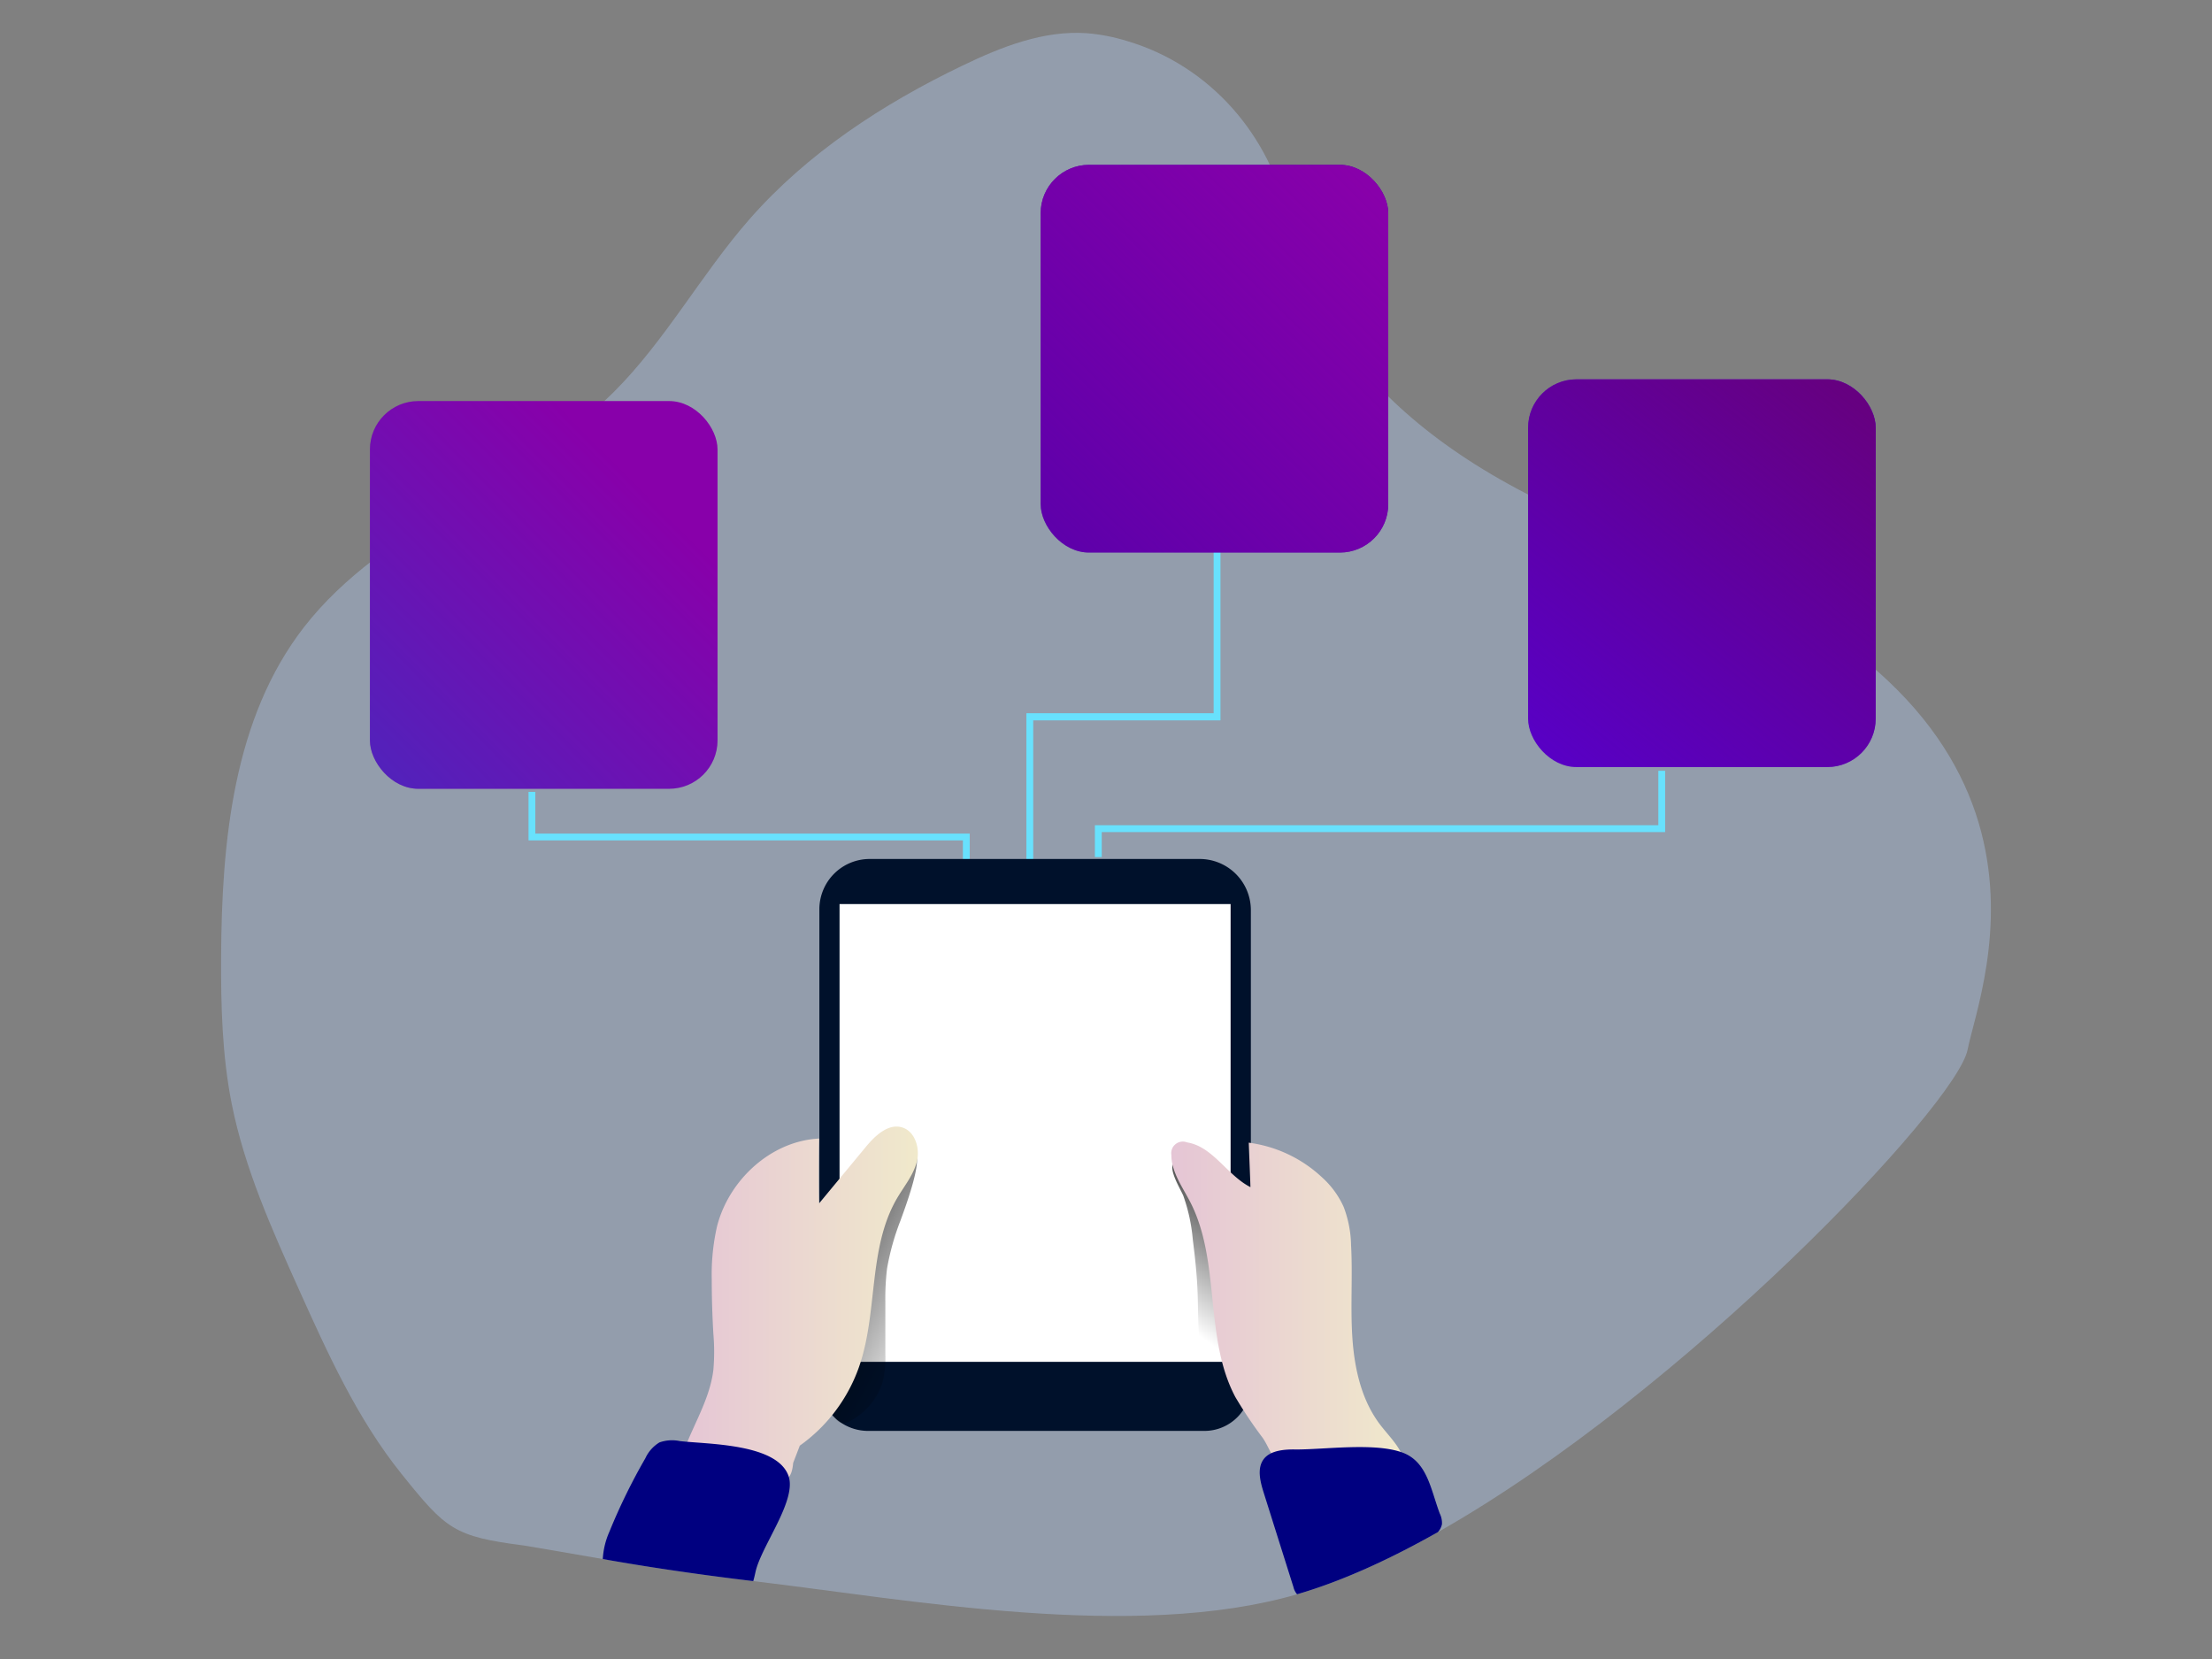 <?xml version="1.0" encoding="UTF-8" standalone="no"?>
<svg
   xmlns:dc="http://purl.org/dc/elements/1.1/"
   xmlns:cc="http://creativecommons.org/ns#"
   xmlns:rdf="http://www.w3.org/1999/02/22-rdf-syntax-ns#"
   xmlns:svg="http://www.w3.org/2000/svg"
   xmlns="http://www.w3.org/2000/svg"
   xmlns:xlink="http://www.w3.org/1999/xlink"
   xmlns:sodipodi="http://sodipodi.sourceforge.net/DTD/sodipodi-0.dtd"
   xmlns:inkscape="http://www.inkscape.org/namespaces/inkscape"
   id="Layer_1"
   data-name="Layer 1"
   viewBox="0 0 800 600"
   version="1.1"
   sodipodi:docname="tree.svg"
   width="800"
   height="600"
   inkscape:version="0.92.3 (2405546, 2018-03-11)">
  <rect x="0" y="0" width="800" height="600" fill="#808080" stroke="none"/>
  <sodipodi:namedview
     pagecolor="#ffffff"
     bordercolor="#666666"
     borderopacity="1"
     objecttolerance="10"
     gridtolerance="10"
     guidetolerance="10"
     inkscape:pageopacity="0"
     inkscape:pageshadow="2"
     inkscape:window-width="1920"
     inkscape:window-height="1010"
     id="namedview128"
     showgrid="false"
     inkscape:zoom="1.3583333"
     inkscape:cx="415.8003"
     inkscape:cy="278.89982"
     inkscape:window-x="0"
     inkscape:window-y="0"
     inkscape:window-maximized="1"
     inkscape:current-layer="layer2" />
  <defs
     id="defs41">
    <linearGradient
       inkscape:collect="always"
       id="linearGradient1067">
      <stop
         style="stop-color:#660080;stop-opacity:1;"
         offset="0"
         id="stop1063" />
      <stop
         style="stop-color:#660080;stop-opacity:0;"
         offset="1"
         id="stop1065" />
    </linearGradient>
    <linearGradient
       inkscape:collect="always"
       id="linearGradient1057">
      <stop
         style="stop-color:#8800aa;stop-opacity:1;"
         offset="0"
         id="stop1053" />
      <stop
         style="stop-color:#8800aa;stop-opacity:0;"
         offset="1"
         id="stop1055" />
    </linearGradient>
    <linearGradient
       inkscape:collect="always"
       id="linearGradient1033">
      <stop
         style="stop-color:#0055d4;stop-opacity:1;"
         offset="0"
         id="stop1029" />
      <stop
         style="stop-color:#0055d4;stop-opacity:0;"
         offset="1"
         id="stop1031" />
    </linearGradient>
    <linearGradient
       id="linear-gradient"
       x1="363.66"
       y1="140.54"
       x2="382.2"
       y2="140.54"
       gradientUnits="userSpaceOnUse">
      <stop
         offset="0"
         stop-color="#e5c5d5"
         id="stop2" />
      <stop
         offset="0.42"
         stop-color="#ead4d1"
         id="stop4" />
      <stop
         offset="1"
         stop-color="#f0e9cb"
         id="stop6" />
    </linearGradient>
    <linearGradient
       id="linear-gradient-2"
       x1="373.97"
       y1="130.06"
       x2="374.03"
       y2="155.23"
       gradientUnits="userSpaceOnUse">
      <stop
         offset="0"
         stop-opacity="0"
         id="stop9" />
      <stop
         offset="0.99"
         id="stop11" />
    </linearGradient>
    <linearGradient
       id="linear-gradient-3"
       x1="358.42"
       y1="116.8"
       x2="389.33"
       y2="116.8"
       xlink:href="#linear-gradient"
       gradientTransform="matrix(1.7,0,0,1.7,-18.203,-13.301)" />
    <linearGradient
       id="linear-gradient-4"
       x1="395.77"
       y1="132.8"
       x2="409.31"
       y2="132.8"
       xlink:href="#linear-gradient"
       gradientTransform="matrix(1.7,0,0,1.7,-18.203,-13.301)" />
    <linearGradient
       id="linear-gradient-5"
       x1="111.04"
       y1="135.65"
       x2="137.83"
       y2="135.65"
       xlink:href="#linear-gradient"
       gradientTransform="matrix(1.7,0,0,1.7,-18.203,-13.301)" />
    <linearGradient
       id="linear-gradient-6"
       x1="114.57"
       y1="156.41"
       x2="127.69"
       y2="156.41"
       xlink:href="#linear-gradient"
       gradientTransform="matrix(1.7,0,0,1.7,-18.203,-13.301)" />
    <linearGradient
       id="linear-gradient-7"
       x1="1101.78"
       y1="437.2"
       x2="1114.89"
       y2="437.2"
       gradientTransform="rotate(-11.04,-1023.681,4614.057)"
       gradientUnits="userSpaceOnUse">
      <stop
         offset="0"
         stop-color="#867580"
         id="stop18" />
      <stop
         offset="0.57"
         stop-color="#9b8f8e"
         id="stop20" />
    </linearGradient>
    <linearGradient
       id="linear-gradient-8"
       x1="269.11"
       y1="94.3"
       x2="269.7"
       y2="124.43"
       xlink:href="#linear-gradient-2"
       gradientTransform="matrix(1.7,0,0,1.7,-18.203,-13.301)" />
    <linearGradient
       id="linear-gradient-9"
       x1="254.67"
       y1="84.18"
       x2="284.26"
       y2="84.18"
       xlink:href="#linear-gradient-7"
       gradientTransform="matrix(1.7,0,0,1.7,-18.203,-13.301)" />
    <linearGradient
       id="linear-gradient-10"
       x1="172.49"
       y1="317.19"
       x2="174.85"
       y2="2.37"
       gradientUnits="userSpaceOnUse"
       gradientTransform="matrix(1.7,0,0,1.7,79.984,11.883)">
      <stop
         offset="0.02"
         stop-color="#fff"
         stop-opacity="0"
         id="stop25" />
      <stop
         offset="0.32"
         stop-color="#fff"
         stop-opacity="0.39"
         id="stop27" />
      <stop
         offset="0.68"
         stop-color="#fff"
         stop-opacity="0.68"
         id="stop29" />
      <stop
         offset="1"
         stop-color="#fff"
         id="stop31" />
    </linearGradient>
    <linearGradient
       id="linear-gradient-11"
       x1="262.37"
       y1="289.67"
       x2="285.06"
       y2="257.05"
       xlink:href="#linear-gradient-2"
       gradientTransform="matrix(1.7,0,0,1.7,-18.203,-13.301)" />
    <linearGradient
       id="linear-gradient-12"
       x1="213.18"
       y1="290.12"
       x2="170.32"
       y2="266.8"
       xlink:href="#linear-gradient-2"
       gradientTransform="matrix(1.7,0,0,1.7,-18.203,-13.301)" />
    <linearGradient
       id="linear-gradient-13"
       x1="155.13"
       y1="285.17"
       x2="205.92"
       y2="285.17"
       xlink:href="#linear-gradient"
       gradientTransform="matrix(1.7,0,0,1.7,-18.203,-13.301)" />
    <linearGradient
       id="linear-gradient-14"
       x1="259.81"
       y1="286.07"
       x2="309.46"
       y2="286.07"
       xlink:href="#linear-gradient"
       gradientTransform="matrix(1.7,0,0,1.7,-18.203,-13.301)" />
    <linearGradient
       id="linear-gradient-15"
       x1="221.6"
       y1="264.87"
       x2="244.73"
       y2="264.87"
       xlink:href="#linear-gradient"
       gradientTransform="matrix(1.7,0,0,1.7,-18.203,-13.301)" />
    <linearGradient
       id="linear-gradient-16"
       x1="213.38"
       y1="243.04"
       x2="252.09"
       y2="243.04"
       xlink:href="#linear-gradient"
       gradientTransform="matrix(1.7,0,0,1.7,-18.203,-13.301)" />
    <linearGradient
       id="linear-gradient-17"
       x1="225.68"
       y1="257.5"
       x2="241.05"
       y2="257.5"
       xlink:href="#linear-gradient"
       gradientTransform="matrix(1.7,0,0,1.7,-18.203,-13.301)" />
    <linearGradient
       inkscape:collect="always"
       xlink:href="#linearGradient1033"
       id="linearGradient1035"
       x1="-17.132"
       y1="424.976"
       x2="233.003"
       y2="177.614"
       gradientUnits="userSpaceOnUse" />
    <linearGradient
       inkscape:collect="always"
       xlink:href="#linearGradient1057"
       id="linearGradient1059"
       x1="491.947"
       y1="64.206"
       x2="298.891"
       y2="259.298"
       gradientUnits="userSpaceOnUse" />
    <linearGradient
       inkscape:collect="always"
       xlink:href="#linearGradient1067"
       id="linearGradient1069"
       x1="662.348"
       y1="136.629"
       x2="532.605"
       y2="300.065"
       gradientUnits="userSpaceOnUse" />
  </defs>
  <title
     id="title43">Team Meeting Online</title>
  <g
     inkscape:groupmode="layer"
     id="layer1"
     inkscape:label="Layer 1"
     style="display:inline">
    <path
       d="m 711.6,379.667 c -4.013,20.117 -102.642,124.136 -191.561,174.454 v 0 c -17.634,9.965 -34.877,17.821 -50.93,22.481 -59.024,17.09 -140.4,1.903 -196.686,-4.779 -24.929,-2.959 -44.553,-6.207 -54.416,-7.975 -6.904,-1.258 -28.396,-4.878 -28.396,-4.878 -25.507,-3.265 -28.275,-5.868 -44.344,-25.849 -16.07,-19.981 -26.766,-43.669 -37.292,-67.068 -9.71,-21.63 -19.505,-43.482 -24.147,-66.728 -3.486,-17.515 -3.945,-35.472 -3.86,-53.311 0.221,-41.764 4.404,-86.232 29.997,-119.222 28.908,-37.173 78.546,-51.729 111.91,-84.906 18.791,-18.705 31.612,-42.512 49.059,-62.459 21.035,-24.045 48.362,-41.866 77.169,-55.708 14.114,-6.802 29.317,-12.805 44.944,-11.716 4.917,0.403 9.776,1.344 14.488,2.806 30.099,8.877 52.12,34.248 58.497,64.993 7.533,36.408 36.374,84.498 128.013,116.637 164.965,57.868 122.368,159.116 117.555,183.229 z"
       style="opacity:1;isolation:isolate;fill:#939dac;stroke-width:1.7"
       id="path45"
       inkscape:connector-curvature="0"
       sodipodi:nodetypes="cccccccscccccccccccc" />
  </g>
  <g
     inkscape:groupmode="layer"
     id="layer4"
     inkscape:label="Layer 3"
     style="display:inline">
    <rect
       x="552.654"
       y="137.193"
       width="125.718"
       height="140.223"
       rx="17.498"
       style="display:inline;opacity:1;isolation:isolate;fill:#5500d4;stroke-width:1.7"
       id="rect47" />
    <path
       transform="matrix(1.7,0,0,1.779,79.984,-2.101)"
       style="display:inline;fill:#68e1fd"
       d="M 212.597,147.63 H 172.76 v 29.84 h -1.45 v -31.29 h 39.837 v -34.11 h 1.45 z"
       id="polygon91"
       inkscape:connector-curvature="0"
       sodipodi:nodetypes="ccccccccc" />
    <rect
       x="376.364"
       y="59.616"
       width="125.718"
       height="140.223"
       rx="17.498"
       style="display:inline;opacity:1;isolation:isolate;fill:#4400aa;stroke-width:1.7"
       id="rect73" />
    <polygon
       points="305.75,168.57 305.75,156.99 307.2,156.99 307.2,170.03 187.34,170.03 187.34,175.34 185.88,175.34 185.88,168.57 "
       id="polygon93"
       style="display:inline;fill:#68e1fd"
       transform="matrix(1.7,0,0,1.7,79.984,11.883)" />
    <polygon
       points="65.39,171.8 65.39,161.48 66.84,161.48 66.84,170.35 159.25,170.35 159.25,177.12 157.8,177.12 157.8,171.8 "
       id="polygon95"
       style="display:inline;fill:#68e1fd"
       transform="matrix(1.7,0,0,1.7,79.984,11.883)" />
    <rect
       x="133.788"
       y="145.049"
       width="125.718"
       height="140.223"
       rx="17.498"
       style="display:inline;opacity:1;isolation:isolate;fill:#8800aa;stroke-width:1.7"
       id="rect49" />
    <rect
       id="rect1027"
       style="display:inline;opacity:1;isolation:isolate;fill:url(#linearGradient1035);fill-opacity:1;stroke-width:1.7"
       rx="17.498"
       height="140.223"
       width="125.718"
       y="145.049"
       x="133.788" />
    <rect
       id="rect1043"
       style="display:inline;opacity:1;isolation:isolate;fill:url(#linearGradient1059);fill-opacity:1;stroke-width:1.7"
       rx="17.498"
       height="140.223"
       width="125.718"
       y="59.616"
       x="376.364" />
    <rect
       id="rect1061"
       style="display:inline;opacity:1;isolation:isolate;fill:url(#linearGradient1069);fill-opacity:1;stroke-width:1.7"
       rx="17.498"
       height="140.223"
       width="125.718"
       y="137.193"
       x="552.654" />
  </g>
  <g
     inkscape:groupmode="layer"
     id="layer2"
     inkscape:label="Layer 2"
     style="display:inline">
    <path
       d="m 314.534,310.66 h 119.273 a 18.518,18.518 0 0 1 18.586,18.501 v 171.546 a 16.801,16.801 0 0 1 -16.801,16.801 H 313.973 A 17.634,17.634 0 0 1 296.338,499.926 V 328.856 a 18.195,18.195 0 0 1 18.195,-18.195 z"
       id="path99"
       inkscape:connector-curvature="0"
       style="display:inline;fill:#00112b;stroke-width:1.7" />
    <rect
       x="303.634"
       y="326.968"
       width="141.43"
       height="165.56"
       id="rect101"
       style="display:inline;fill:#ffffff;stroke-width:1.7" />
    <path
       d="m 427.974,432.501 a 63.259,63.259 0 0 1 3.401,15.628 c 0.748,6.02 1.445,12.057 1.7,18.127 0.374,8.111 0,16.291 1.445,24.3 1.445,8.009 4.795,16.019 11.223,20.984 a 3.401,3.401 0 0 0 2.925,0.969 c 1.105,-0.34 1.598,-1.615 1.905,-2.738 3.826,-14.471 -0.34,-29.657 -2.347,-44.485 a 191.442,191.442 0 0 0 -2.874,-19.454 59.824,59.824 0 0 0 -4.676,-12.805 29.708,29.708 0 0 0 -6.36,-8.928 c -1.581,-1.428 -7.856,-5.884 -9.846,-3.503 -1.99,2.381 2.602,9.659 3.503,11.903 z"
       id="path105"
       inkscape:connector-curvature="0"
       style="display:inline;fill:url(#linear-gradient-11);stroke-width:1.7" />
    <path
       d="m 320.809,458.808 a 91.147,91.147 0 0 0 -0.612,12.006 v 18.705 a 39.673,39.673 0 0 1 -0.935,10.203 23.807,23.807 0 0 1 -11.903,14.233 5.101,5.101 0 0 1 -2.33,0.748 c -2.024,0 -3.401,-2.126 -4.081,-4.013 -4.251,-10.56 -4.727,-22.209 -4.489,-33.568 0.238,-11.359 1.156,-22.804 -0.527,-34.01 a 8.298,8.298 0 0 1 0.153,-4.608 7.839,7.839 0 0 1 3.707,-3.214 l 17.566,-9.353 c 3.52,-1.888 11.563,-14.335 13.978,-8.69 1.82,4.217 -4.2,20.1 -5.629,24.096 a 90.517,90.517 0 0 0 -4.897,17.464 z"
       id="path107"
       inkscape:connector-curvature="0"
       style="display:inline;fill:url(#linear-gradient-12);stroke-width:1.7" />
    <path
       d="m 289.264,522.831 a 58.837,58.837 0 0 0 21.392,-28.398 c 6.955,-19.828 3.18,-42.989 13.808,-61.116 2.551,-4.353 5.935,-8.366 7.142,-13.264 1.207,-4.897 -0.748,-11.155 -5.646,-12.397 -4.897,-1.241 -9.523,3.146 -12.822,7.142 l -16.886,20.406 c -0.204,-1.7 -0.204,-18.008 0,-23.433 -17.362,0.85 -32.633,14.93 -36.935,31.782 a 78.563,78.563 0 0 0 -1.905,19.046 c 0,6.632 0.204,13.281 0.595,19.913 a 75.485,75.485 0 0 1 0,12.856 c -1.411,12.057 -9.047,22.447 -12.261,34.146 a 2.211,2.211 0 0 0 0,1.479 2.262,2.262 0 0 0 1.054,0.935 c 4.982,2.653 10.798,3.163 16.444,3.401 5.646,0.238 11.733,0.442 17.617,0.391 a 6.904,6.904 0 0 0 3.282,-0.561 c 2.041,-1.088 2.5,-3.775 2.721,-6.088"
       id="path109"
       inkscape:connector-curvature="0"
       style="display:inline;fill:url(#linear-gradient-13);stroke-width:1.7" />
    <path
       d="m 446.764,505.231 c -11.376,-21.477 -5.187,-48.957 -16.325,-70.554 -2.84,-5.493 -6.802,-10.849 -6.802,-17.005 a 4.183,4.183 0 0 1 5.68,-4.506 c 9.37,1.496 14.471,11.903 22.94,16.189 l -0.629,-16.087 a 47.886,47.886 0 0 1 26.477,12.516 32.088,32.088 0 0 1 7.856,10.73 40.914,40.914 0 0 1 2.67,13.808 c 0.629,11.24 -0.289,22.549 0.493,33.772 0.782,11.223 3.401,22.753 10.39,31.629 3.758,4.812 8.962,9.574 8.502,15.645 a 2.041,2.041 0 0 1 -0.425,1.292 2.296,2.296 0 0 1 -1.7,0.493 q -10.033,0.102 -20.049,-0.153 c -5.544,-0.153 -15.968,1.36 -20.984,-0.952 -3.588,-1.7 -5.731,-8.502 -8.196,-12.04 a 154.388,154.388 0 0 1 -9.897,-14.777 z"
       id="path111"
       inkscape:connector-curvature="0"
       style="display:inline;fill:url(#linear-gradient-14);stroke-width:1.7" />
    <path
       d="m 273.222,568.591 c -0.238,1.054 -0.476,2.16 -0.799,3.231 -24.929,-2.959 -44.553,-6.207 -54.416,-7.975 a 28.16,28.16 0 0 1 2.398,-9.897 216.541,216.541 0 0 1 12.992,-26.545 13.111,13.111 0 0 1 5.101,-5.731 13.604,13.604 0 0 1 7.329,-0.493 c 9.846,1.173 34.622,0.799 39.213,12.244 3.605,8.792 -9.778,25.678 -11.818,35.166 z"
       id="path123"
       inkscape:connector-curvature="0"
       style="display:inline;fill:#000080;stroke-width:1.7" />
    <path
       d="m 521.501,551.264 a 6.156,6.156 0 0 1 -1.462,2.84 v 0 c -17.634,9.965 -34.877,17.821 -50.93,22.481 a 6.02,6.02 0 0 1 -1.309,-2.585 q -5.425,-17.192 -10.849,-34.418 c -1.207,-3.877 -2.33,-8.502 0,-11.75 2.33,-3.248 7.482,-3.707 11.75,-3.605 10.73,0 28.364,-2.551 38.414,1.071 9.115,3.299 10.322,13.417 13.604,22.106 a 7.72,7.72 0 0 1 0.782,3.86 z"
       id="path125"
       inkscape:connector-curvature="0"
       style="display:inline;fill:#000080;stroke-width:1.7" />
  </g>
</svg>

